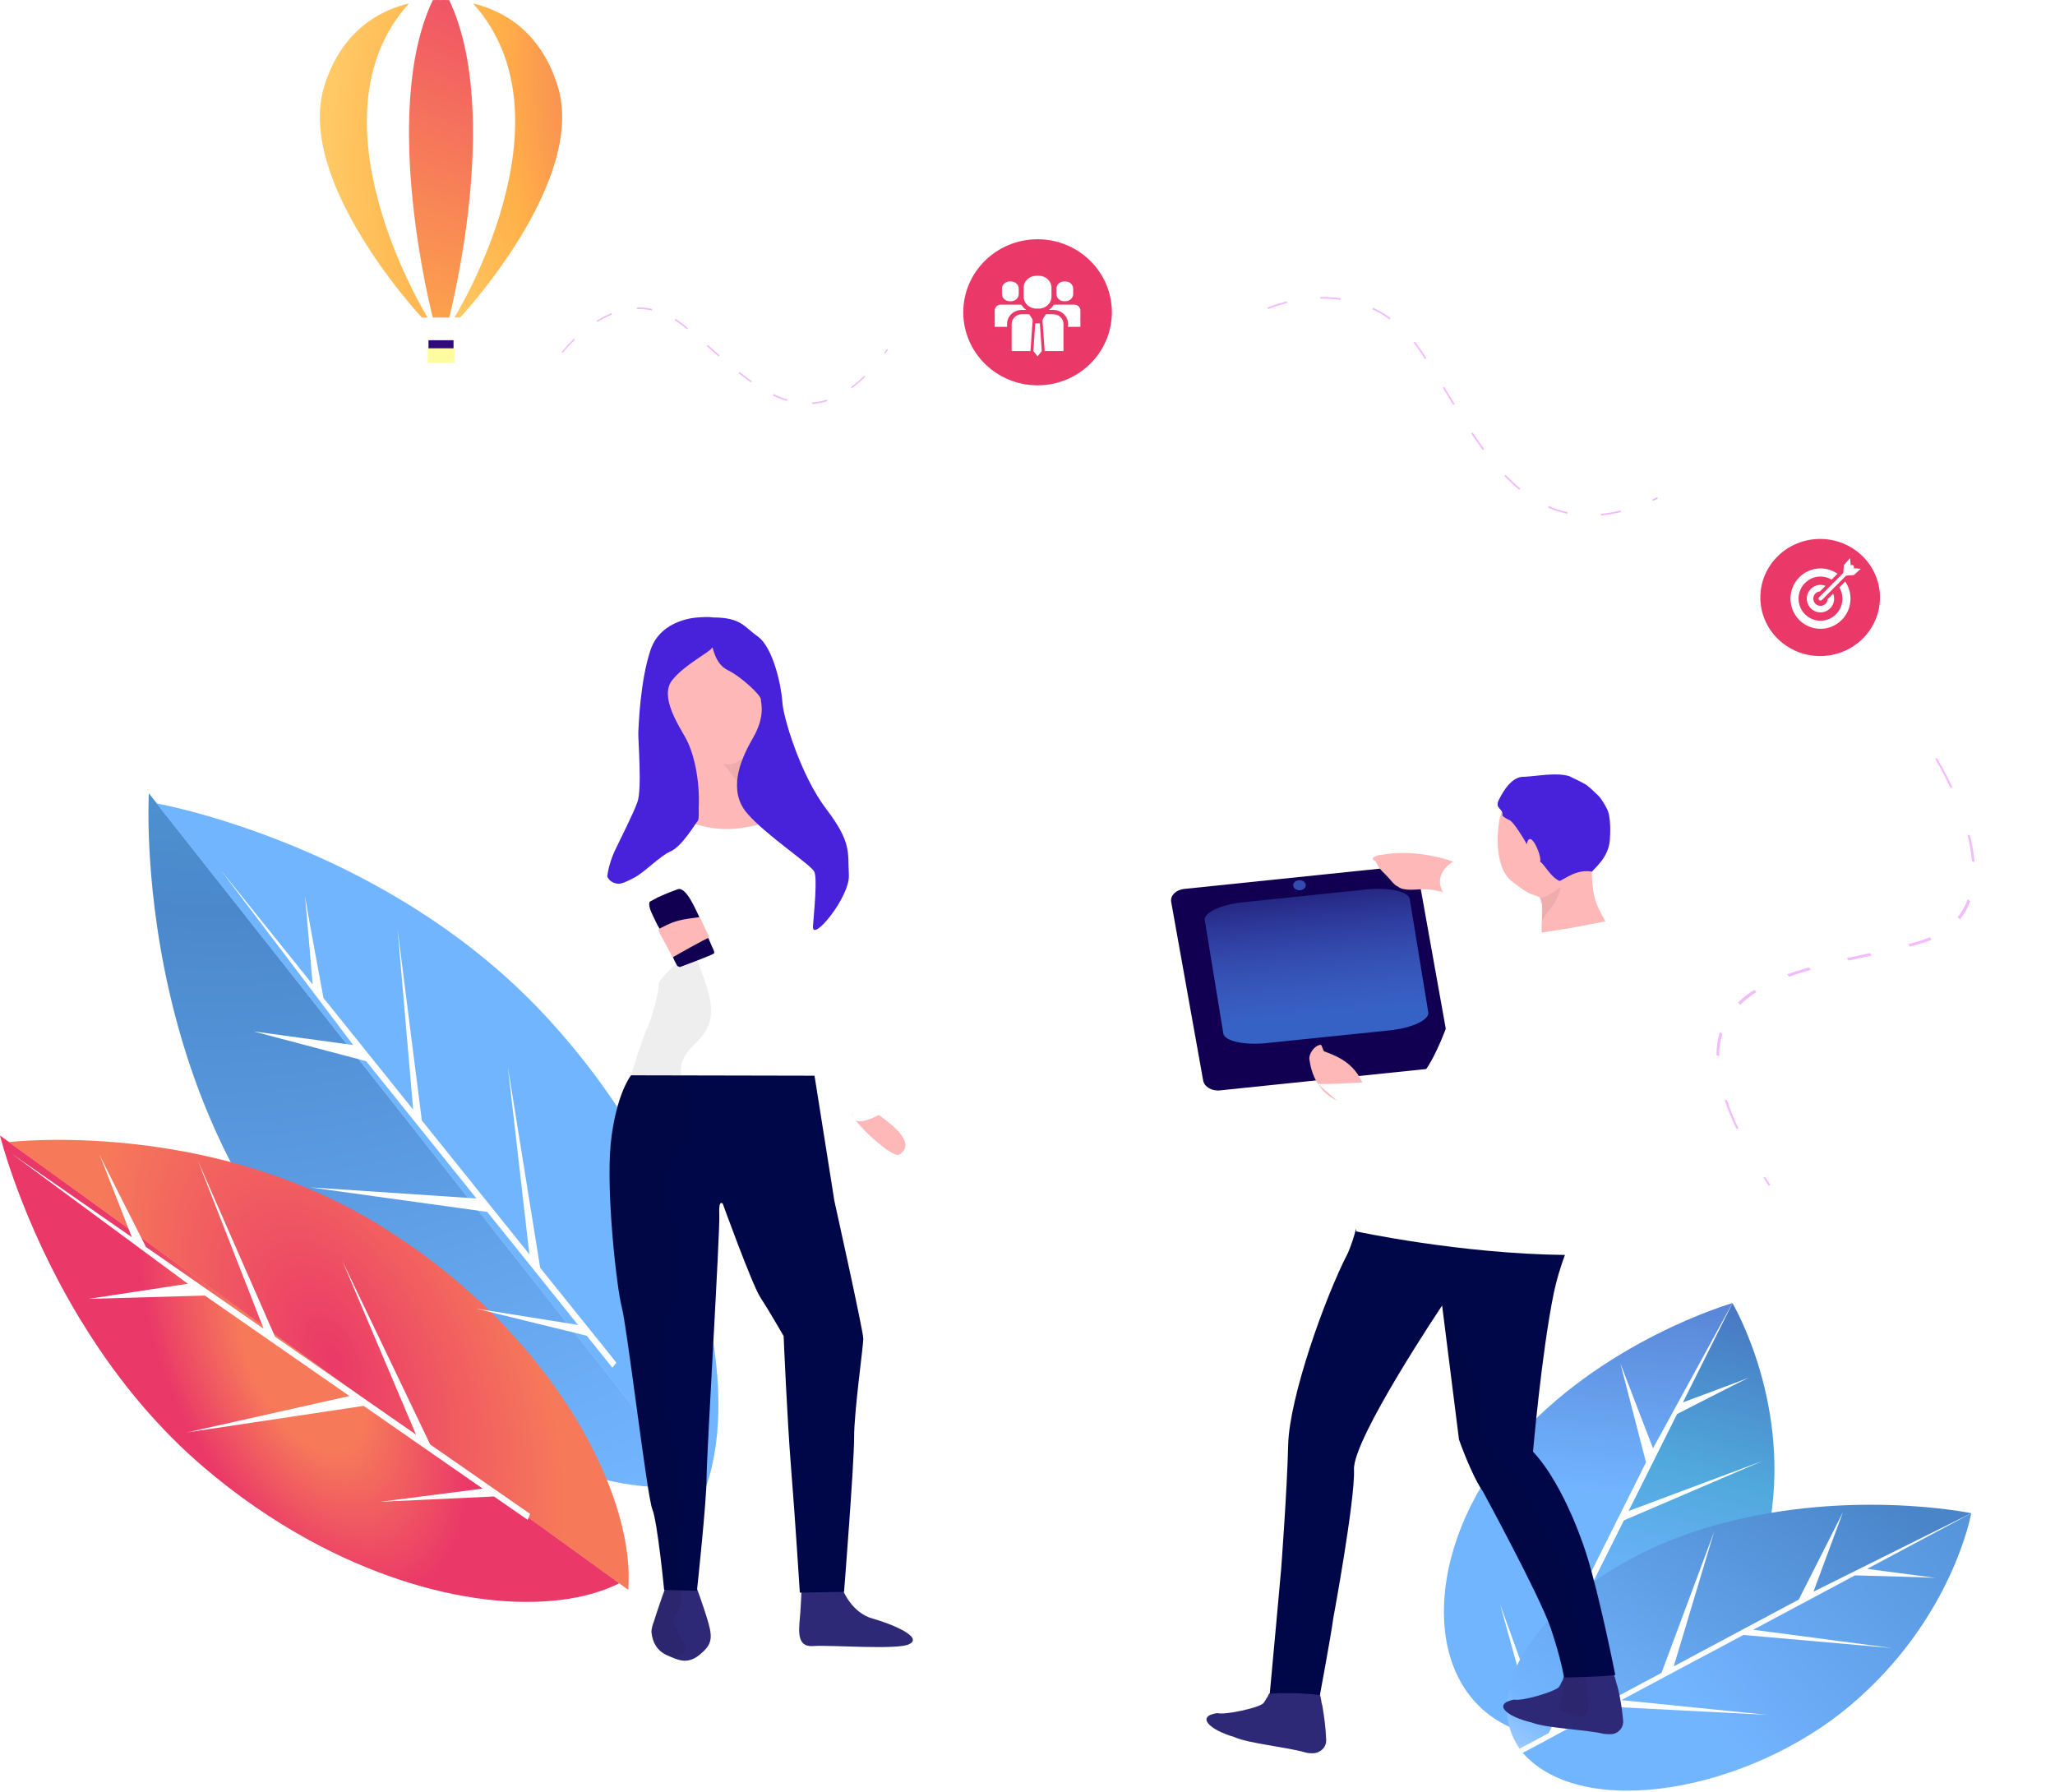 <svg width="1632" height="1423" viewBox="0 0 1632 1423" fill="none" xmlns="http://www.w3.org/2000/svg">
<path d="M118.219 630L552.045 1179.46C483.937 1190.24 377.174 1150.22 284.761 1059.3C284.086 1058.67 283.42 1058.01 282.783 1057.35C256.998 1031.76 232.368 1002.17 210.062 968.615C202.715 957.589 195.964 946.411 189.737 935.135C189.374 934.497 189.027 933.871 188.69 933.228C165.663 891.151 150.062 848.095 139.52 808.164C139.348 807.532 139.176 806.899 139.017 806.264C113.548 708.639 118.219 630 118.219 630Z" fill="url(#paint0_radial)"/>
<path d="M477.482 860.676C477.991 861.367 478.488 862.075 478.971 862.771L478.977 862.798C520.416 920.47 546.865 980.314 560.183 1034.9C560.533 1036.35 560.884 1037.79 561.214 1039.25C574.984 1098.37 573.173 1151.02 558.143 1187.48L124.312 638.018C124.312 638.018 179.335 647.741 249.917 679.143C250.508 679.399 251.085 679.658 251.675 679.914C288.74 696.545 329.984 719.138 369.726 749.39C370.283 749.828 370.847 750.238 371.391 750.68C392.445 766.839 413.062 785.169 432.38 805.911C449.003 823.766 464.009 842.112 477.482 860.676Z" fill="#72B5FF"/>
<path d="M0 901.76L491.956 1257.27C439.871 1283.6 343.478 1276.68 245.456 1223.07C244.748 1222.7 244.04 1222.31 243.357 1221.91C215.947 1206.76 188.434 1187.94 161.764 1165.17C152.987 1157.69 144.65 1149.93 136.71 1141.96C136.252 1141.51 135.81 1141.07 135.372 1140.61C105.913 1110.81 82.184 1078.31 63.341 1047.17C63.038 1046.68 62.735 1046.19 62.442 1045.69C16.619 969.498 0 901.76 0 901.76Z" fill="url(#paint1_radial)"/>
<path d="M349.248 1006.29C349.837 1006.75 350.422 1007.22 350.991 1007.69L351.002 1007.71C399.338 1046.05 436.16 1090.03 461.039 1132.87C461.699 1134.01 462.355 1135.14 462.996 1136.29C489.411 1182.85 501.606 1227.87 498.94 1262.52L6.984 907.008C6.984 907.008 53.837 901.345 118.846 910.102C119.388 910.169 119.92 910.243 120.462 910.31C154.636 915.028 193.722 923.737 233.583 939.307C234.145 939.538 234.707 939.742 235.259 939.979C256.411 948.34 277.773 958.648 298.715 971.327C316.735 982.241 333.581 993.98 349.248 1006.29Z" fill="url(#paint2_radial)"/>
<path d="M1375.83 1034.85L1206.02 1374.42C1204.49 1373.86 1202.97 1373.26 1201.5 1372.63C1126.09 1340.66 1131.09 1227.62 1200.67 1146.91C1271.6 1064.62 1375.83 1034.85 1375.83 1034.85Z" fill="url(#paint3_linear)"/>
<path d="M1206.02 1374.43L1375.83 1034.85C1375.83 1034.85 1424.39 1116.42 1404.38 1215.97C1384.38 1315.53 1287.97 1400.04 1206.02 1374.43Z" fill="url(#paint4_linear)"/>
<path d="M330.384 1139.3L271.869 1001.34L341.638 1147.12L421 1202.25C420.4 1203.89 419.756 1205.47 419.075 1207L392.329 1188.42L302.083 1192.62L383.324 1182.16L288.766 1116.46L148.433 1137.56L277.508 1108.64L162.691 1028.87L70.192 1031.5L149.182 1019.48L9 916L104.684 982.481C104.684 982.481 82.521 925.575 78.954 916.681C83.262 926.184 115.94 990.303 115.94 990.303L209.371 1055.22L157.049 921.559L218.379 1061.48L330.384 1139.3Z" fill="white"/>
<path d="M420.407 996.112L403.322 847.234L428.989 1006.8L489.506 1082.13C488.468 1083.53 487.4 1084.87 486.316 1086.14L465.921 1060.75L378.175 1039.24L459.056 1052.2L386.954 962.427L246.385 942.957L378.368 951.743L290.816 842.742L201.353 819.092L280.515 829.918L175.344 691L248.305 781.839C248.305 781.839 243.15 720.988 242.246 711.448C243.689 721.782 256.888 792.527 256.888 792.527L328.131 881.228L315.769 738.225L335 889.778L420.407 996.112Z" fill="white"/>
<path d="M1243.37 1299.74L1352.48 1254.81L1238.73 1309.02L1206.02 1374.43C1204.49 1373.86 1202.97 1373.26 1201.5 1372.63L1212.53 1350.59L1191.29 1273.95L1216.24 1343.17L1255.21 1265.23L1209.47 1145.56L1259.85 1255.96L1307.18 1161.32L1286.87 1082.82L1312.75 1150.19L1375.84 1034.86L1336.4 1113.72C1336.4 1113.72 1381.79 1096.86 1388.86 1094.13C1381.4 1097.47 1331.76 1123 1331.76 1123L1293.25 1200L1399.81 1160.17L1289.54 1207.43L1243.37 1299.74Z" fill="white"/>
<path d="M1565.47 1201.69L1209.24 1392.01C1208.39 1390.92 1207.58 1389.81 1206.82 1388.7C1167.85 1331.87 1245.57 1246.58 1353.41 1213.78C1463.36 1180.34 1565.47 1201.69 1565.47 1201.69Z" fill="url(#paint5_linear)"/>
<path d="M1209.25 1392L1565.48 1201.68C1565.48 1201.68 1550.79 1285.44 1469.97 1353.91C1389.16 1422.39 1257.55 1446.7 1209.25 1392Z" fill="url(#paint6_linear)"/>
<path d="M1287.59 1350.14L1403.46 1361.84L1277.86 1355.34L1209.24 1392C1208.39 1390.91 1207.58 1389.81 1206.82 1388.69L1229.95 1376.34L1263.11 1308.02L1237.74 1372.18L1319.5 1328.5L1361.28 1216.47L1329.23 1323.3L1428.51 1270.26L1463.61 1200.9L1440.19 1264.02L1565.47 1201.68L1482.74 1245.88C1482.74 1245.88 1529.75 1252.17 1537.13 1253.07C1529.04 1252.47 1473.01 1251.08 1473.01 1251.08L1392.22 1294.24L1502.74 1308.8L1384.43 1298.4L1287.59 1350.14Z" fill="white"/>
<path d="M1493 474.5C1493 500.181 1471.73 521 1445.5 521C1419.27 521 1398 500.181 1398 474.5C1398 448.82 1419.27 428 1445.5 428C1471.73 428 1493 448.82 1493 474.5Z" fill="#EA3968"/>
<path d="M883 248C883 280.033 856.583 306 824.006 306C791.417 306 765 280.033 765 248C765 215.969 791.417 190.001 824.006 190.001C856.583 190.001 883 215.969 883 248Z" fill="#EA3968"/>
<path d="M1007.15 245.451C1007.15 245.451 1007.24 245.418 1007.41 245.343C1008.63 244.826 1014.14 242.612 1022.35 240.611L1022.04 239.317C1012.54 241.624 1006.64 244.221 1006.61 244.233L1007.15 245.451ZM1048.69 237.185C1053.76 237.099 1059.11 237.375 1064.58 238.147L1064.76 236.822C1059.21 236.04 1053.81 235.77 1048.66 235.846L1048.69 237.185ZM1089.92 245.607C1094.53 247.774 1099.11 250.432 1103.59 253.674L1104.37 252.594C1099.82 249.303 1095.17 246.597 1090.49 244.404L1089.92 245.607ZM1122.59 272.094C1124.24 274.197 1125.87 276.423 1127.46 278.771C1128.89 280.883 1130.3 283.024 1131.72 285.2L1132.83 284.472C1131.42 282.293 1130 280.143 1128.57 278.027C1126.96 275.647 1125.31 273.397 1123.64 271.272L1122.59 272.094ZM1145.81 307.89C1148.57 312.449 1151.33 317.033 1154.13 321.613L1155.26 320.92C1152.47 316.341 1149.71 311.757 1146.95 307.198L1145.81 307.89ZM1168.41 344.233C1171.41 348.74 1174.47 353.15 1177.61 357.422L1178.68 356.625C1175.55 352.376 1172.51 347.987 1169.53 343.501L1168.41 344.233ZM1194.73 378.022C1198.51 381.957 1202.43 385.634 1206.53 388.991L1207.38 387.958C1203.33 384.644 1199.44 381.003 1195.69 377.099L1194.73 378.022ZM1229.32 403.123C1234.21 405.237 1239.31 406.897 1244.69 408.048L1244.96 406.737C1239.68 405.612 1234.65 403.976 1229.85 401.894L1229.32 403.123ZM1271.46 409.415C1276.55 408.924 1281.83 408.009 1287.33 406.657L1287.01 405.359C1281.57 406.705 1276.35 407.598 1271.32 408.084L1271.46 409.415ZM1312.64 397.84C1313.96 397.258 1315.29 396.647 1316.63 396.018L1316.07 394.814C1314.73 395.437 1313.41 396.04 1312.1 396.623L1312.64 397.84" fill="#F2BBFF"/>
<path d="M446.836 280.402C446.836 280.402 446.893 280.335 446.997 280.198C447.739 279.237 451.102 275.014 456.45 269.824L455.902 268.851C449.719 274.846 446.163 279.567 446.148 279.588L446.836 280.402ZM474.351 255.736C477.941 253.513 481.821 251.483 485.917 249.82L485.711 248.613C481.559 250.298 477.641 252.359 473.994 254.605L474.351 255.736ZM505.845 245.452C509.675 245.348 513.603 245.679 517.614 246.546L517.897 245.293C513.829 244.412 509.831 244.074 505.95 244.182L505.845 245.452ZM535.782 254.224C537.49 255.318 539.211 256.529 540.933 257.861C542.483 259.058 544.026 260.288 545.583 261.547L546.194 260.453C544.638 259.191 543.086 257.957 541.536 256.756C539.788 255.407 538.05 254.183 536.325 253.076L535.782 254.224ZM561.336 274.947C564.45 277.669 567.569 280.415 570.712 283.142L571.349 282.067C568.205 279.342 565.087 276.596 561.973 273.874L561.336 274.947ZM586.58 296.403C589.852 298.98 593.139 301.45 596.453 303.766L597.012 302.634C593.715 300.331 590.446 297.871 587.193 295.304L586.58 296.403ZM613.834 314.1C617.518 315.858 621.239 317.335 625.004 318.464L625.345 317.224C621.628 316.11 617.944 314.648 614.287 312.904L613.834 314.1ZM644.795 320.873C648.806 320.609 652.863 319.86 656.981 318.566L656.843 317.333C652.8 318.608 648.808 319.342 644.859 319.602L644.795 320.873ZM676.396 308.387C679.9 305.81 683.429 302.791 687.011 299.304L686.453 298.333C682.92 301.786 679.421 304.763 675.966 307.307L676.396 308.387ZM702.819 281.05C703.615 279.992 704.406 278.909 705.203 277.803L704.5 277.013C703.704 278.112 702.915 279.186 702.131 280.238L702.819 281.05" fill="#F2BBFF"/>
<path d="M1536.58 602.29C1536.58 602.29 1536.66 602.431 1536.83 602.705C1538.01 604.633 1543.15 613.246 1548.83 625.413L1550.71 625.675C1544.16 611.613 1538.3 602.251 1538.28 602.21L1536.58 602.29ZM1562.45 662.848C1564.2 669.752 1565.47 676.841 1566.03 683.842L1568.12 684.784C1567.55 677.686 1566.25 670.52 1564.49 663.518L1562.45 662.848ZM1562.67 714.178C1560.81 719.269 1558.2 724.054 1554.66 728.409L1556.56 730.034C1560.16 725.618 1562.82 720.75 1564.69 715.586L1562.67 714.178ZM1532.5 744.378C1529.8 745.507 1526.91 746.534 1523.82 747.442C1521.04 748.262 1518.21 749.039 1515.33 749.805L1516.8 751.698C1519.69 750.937 1522.53 750.151 1525.31 749.336C1528.44 748.411 1531.37 747.374 1534.09 746.236L1532.5 744.378ZM1485.07 756.894C1478.96 758.222 1472.82 759.532 1466.7 760.894L1468.12 762.8C1474.24 761.437 1480.39 760.127 1486.49 758.799L1485.07 756.894ZM1436.6 768.272C1430.65 769.951 1424.87 771.756 1419.33 773.752L1420.89 775.615C1426.4 773.629 1432.16 771.836 1438.08 770.171L1436.6 768.272ZM1393.23 786.035C1388.41 789.071 1384.02 792.438 1380.19 796.209L1382.04 797.897C1385.82 794.171 1390.16 790.838 1394.95 787.823L1393.23 786.035ZM1365.79 819.574C1364.11 825.063 1363.19 831.097 1363.14 837.759L1365.23 838.815C1365.28 832.271 1366.18 826.335 1367.84 820.932L1365.79 819.574ZM1369.56 873.249C1371.93 880.395 1375.01 888.016 1378.83 896.176L1380.71 896.423C1376.92 888.362 1373.89 880.82 1371.55 873.77L1369.56 873.249ZM1400.38 935.062C1401.69 937.158 1403.05 939.275 1404.44 941.421L1406.1 941.296C1404.72 939.159 1403.38 937.054 1402.07 934.978L1400.38 935.062" fill="#F2BBFF"/>
<path d="M344.12 276.875L334.465 249.596L335.81 249.019L345.465 276.313L344.12 276.875Z" fill="white"/>
<path d="M356.04 276.869L365.702 249.584L364.345 249.018L354.684 276.303L356.04 276.869Z" fill="white"/>
<path d="M349.512 276.59H350.964V252.153H349.512V276.59Z" fill="white"/>
<path d="M354.333 0.277V252.156H335.011C335.011 252.156 233.58 143.72 257.739 67.769C271.719 23.813 301.888 8.142 324.816 2.726H324.831C332.088 1.004 338.647 0.321 343.708 0.099C350.252 -0.198 354.333 0.277 354.333 0.277Z" fill="white"/>
<path d="M339.575 252.16H335.003C335.003 252.16 233.571 143.722 257.716 67.777C271.713 23.824 301.875 8.145 324.796 2.747C241.683 94.562 339.575 252.16 339.575 252.16Z" fill="url(#paint7_radial)"/>
<path d="M346.125 0.268V252.143H365.445C365.445 252.143 466.89 143.708 442.74 67.764C428.763 23.813 398.587 8.127 375.664 2.722H375.648C368.365 0.998 361.842 0.315 356.763 0.097C350.225 -0.198 346.125 0.268 346.125 0.268Z" fill="white"/>
<path d="M356.738 0.102C354.163 -0.018 351.948 -0.003 350.226 0.042C348.504 -0.003 346.304 -0.018 343.699 0.102C301.196 89.553 343.699 252.152 343.699 252.152H346.124H354.328H356.738C356.738 252.152 399.256 89.553 356.738 0.102Z" fill="url(#paint8_radial)"/>
<path d="M360.875 252.148H365.435C365.435 252.148 466.879 143.71 442.739 67.777C428.751 23.826 398.572 8.143 375.649 2.736C458.776 94.552 360.875 252.148 360.875 252.148Z" fill="url(#paint9_radial)"/>
<path d="M360.181 283.941H340.277V270.181H360.181V283.941Z" fill="url(#paint10_radial)"/>
<path d="M360.875 288.189H339.582V276.598H360.875V288.189Z" fill="url(#paint11_radial)"/>
<g filter="url(#filter0_d)">
<path d="M1112.89 684.075L940.542 701.92C933.966 702.557 929.204 707.178 930.111 712.276L955.509 854.08C956.416 859.179 962.539 862.684 969.115 861.887L1141.46 844.042C1148.03 843.405 1152.8 838.784 1151.89 833.686L1126.49 691.882C1125.58 686.943 1119.46 683.437 1112.89 684.075Z" fill="#110052"/>
</g>
<path d="M1202.22 1349.71C1209.38 1351.09 1233.64 1343.66 1237.69 1340.09C1238.93 1338.99 1240.18 1335.41 1241.11 1334.04C1242.04 1329.36 1244.53 1331.84 1246.71 1331.29C1253.87 1329.91 1272.84 1325.24 1281.56 1329.64C1283.11 1333.21 1283.42 1336.51 1284.36 1338.71C1286.84 1347.79 1288.09 1356.86 1289.02 1365.94C1289.64 1371.71 1285.6 1376.66 1279.69 1377.21C1277.82 1377.21 1275.64 1377.21 1273.78 1376.94C1258.53 1373.36 1228.04 1372.54 1216.22 1367.86C1196.31 1363.19 1185.11 1353.29 1202.22 1349.71Z" fill="#2E2976"/>
<path d="M966.711 1360.44C973.555 1362.09 998.755 1356.31 1002.8 1353.01C1004.36 1351.92 1005.6 1348.62 1006.84 1347.24C1008.09 1342.84 1010.27 1345.04 1012.76 1344.77C1019.91 1343.67 1039.2 1340.09 1047.91 1345.04C1049.47 1348.62 1049.16 1352.19 1050.09 1354.11C1051.64 1363.19 1052.89 1372.54 1053.2 1381.61C1053.51 1387.39 1048.84 1392.06 1042.93 1392.34C1041.07 1392.34 1038.89 1392.34 1037.02 1391.79C1022.09 1387.39 991.6 1384.64 980.089 1379.41C960.177 1373.64 949.6 1362.91 966.711 1360.44Z" fill="#2E2976"/>
<path d="M1282.8 1330.19C1270.98 1331.84 1242.04 1332.12 1242.04 1332.12C1242.04 1332.12 1240.18 1318.64 1231.47 1292.79C1222.44 1266.67 1177.64 1184.45 1177.64 1184.45C1168.31 1170.97 1158.67 1143.2 1158.67 1143.2L1145.29 1036.78C1145.29 1036.78 1074.04 1142.92 1075.29 1167.12C1076.22 1191.32 1058.8 1285.37 1058.8 1285.37C1056.93 1299.39 1048.22 1346.14 1048.22 1346.14C1035.15 1344.49 1021.78 1344.21 1008.4 1345.04C1010.27 1325.79 1017.42 1246.32 1017.42 1246.32C1017.42 1246.32 1022.09 1184.72 1023.02 1147.32C1023.95 1109.93 1051.95 1030.73 1070.62 994.707C1073.11 988.657 1075.29 982.332 1076.84 976.008L1242.98 996.082C1239.24 1006.26 1236.13 1016.43 1233.95 1026.88C1224.31 1073.9 1217.47 1152.82 1217.47 1152.82C1243.6 1180.87 1259.78 1233.94 1259.78 1233.94C1270.04 1265.84 1282.8 1330.19 1282.8 1330.19Z" fill="#000749"/>
<path d="M1098.01 678.742C1123.52 674.067 1149.96 682.867 1149.96 682.867L1154.32 684.242L1181.7 717.79L1156.5 711.465C1149.65 709.265 1136.58 705.69 1130.36 706.24C1125.7 705.965 1115.12 708.165 1110.14 704.041C1106.41 702.391 1105.47 699.366 1097.7 691.941C1092.1 685.891 1093.65 684.241 1091.47 683.417C1088.36 682.042 1090.85 679.292 1098.01 678.742Z" fill="#FFB8B8"/>
<path d="M1196.63 639.145C1199.74 639.145 1263.52 686.167 1264.14 691.392C1264.14 694.142 1264.46 706.241 1266.63 713.941C1268.81 721.365 1275.03 731.815 1275.03 731.815C1275.03 731.815 1269.43 741.714 1255.12 743.639C1241.43 745.564 1223.08 741.164 1223.08 741.164C1223.08 741.164 1227.43 715.041 1222.14 712.291C1217.48 709.816 1216.23 712.291 1200.68 699.917C1185.12 687.542 1190.1 655.369 1190.41 653.444C1190.41 651.244 1193.52 639.145 1196.63 639.145Z" fill="#FFB8B8"/>
<path d="M1048.61 829.715C1050.02 829.648 1050.55 834.666 1051.77 834.973C1060.07 838.166 1070.83 841.972 1078.63 853.694C1080.69 857 1082.56 860.678 1084.17 864.43L1071.99 877.155C1069.01 876.689 1066.29 876.148 1063.68 874.935C1055.29 871.442 1042.95 862.911 1039.96 841.788C1038.99 837.217 1043.67 830.434 1048.61 829.715Z" fill="#FFB8B8"/>
<path d="M1275.96 641.899C1274.72 639.424 1271.6 634.199 1269.74 632.274C1266.63 629.249 1263.52 626.224 1260.09 623.475C1256.98 621.55 1249.2 617.7 1246.09 616.325C1235.52 613.3 1221.2 616.325 1210.63 616.875C1200.98 616.325 1194.14 627.599 1190.4 635.024C1186.67 642.449 1193.83 641.624 1193.2 647.398C1193.2 648.498 1196.32 650.148 1199.12 651.523C1201.92 652.898 1209.69 664.997 1212.49 670.497C1215.29 656.748 1224.94 681.222 1223.07 684.247C1226.8 686.721 1231.47 696.621 1238.63 699.646C1243.29 697.721 1252.32 690.021 1264.45 692.221C1265.38 690.021 1277.2 681.772 1278.45 667.472C1278.76 663.348 1279.69 648.223 1275.96 641.899Z" fill="#4821DB"/>
<path opacity="0.07" d="M1239.55 704.049C1239.55 704.049 1228.97 713.123 1222.44 713.123L1224 720.823L1223.69 732.097C1223.69 732.097 1227.73 725.773 1233.02 719.448C1236.13 714.773 1238.62 709.549 1239.55 704.049Z" fill="black"/>
<path opacity="0.07" d="M1145.29 1037.05C1145.29 1037.05 1164.89 1077.75 1170.49 1097.55C1176.4 1118.18 1176.4 1147.87 1193.52 1162.45C1213.12 1178.95 1236.14 1234.22 1241.74 1245.77C1249.2 1262.54 1264.76 1354.66 1260.4 1360.99C1256.05 1367.31 1238.32 1357.96 1238.32 1357.96C1238.32 1357.96 1244.85 1334.59 1239.25 1313.42C1233.65 1292.24 1207.83 1235.59 1191.65 1207.55C1177.03 1182.52 1162.09 1153.37 1158.67 1136.6C1155.25 1119.55 1145.29 1037.05 1145.29 1037.05Z" fill="black"/>
<path d="M552.116 1257.81L527.781 1262.65C527.781 1262.65 521.871 1279.3 519.09 1288.38C518.742 1288.99 518.394 1290.5 518.047 1291.41C517.699 1292.93 517.352 1294.44 517.352 1295.95C518.047 1303.82 521.523 1310.79 529.519 1314.42C538.558 1318.36 545.511 1321.99 555.245 1314.42C564.632 1306.85 566.37 1302.01 562.546 1288.69C558.722 1275.37 552.116 1257.81 552.116 1257.81Z" fill="#2E2976"/>
<path d="M692.908 1285.36C676.568 1280.82 669.615 1263.26 669.615 1263.26L636.589 1261.74C636.589 1261.74 635.893 1279.61 634.851 1289.29C633.808 1302.31 636.589 1308.06 646.323 1307.16C659.534 1306.25 713.767 1310.49 722.11 1305.64C733.583 1300.19 708.204 1289.6 692.908 1285.36Z" fill="#2E2976"/>
<path d="M501.349 853.641C501.349 853.641 489.181 868.475 485.01 908.135C481.185 947.795 489.877 1023.18 493.701 1037.71C497.873 1052.24 513.864 1188.48 518.036 1198.47C522.208 1208.46 527.423 1262.65 527.423 1262.65L553.496 1263.26C553.496 1263.26 561.145 1192.41 561.145 1173.64C561.145 1154.87 571.922 977.767 571.227 964.749C570.531 951.731 574.008 955.969 574.008 955.969C574.008 955.969 596.952 1019.24 603.558 1029.84C610.511 1040.44 622.331 1061.02 622.331 1061.02C622.331 1061.02 625.112 1127.32 628.241 1165.77C631.37 1204.22 635.194 1264.77 635.194 1264.77L670.306 1264.16C670.306 1264.16 678.302 1163.05 678.302 1141.55C678.302 1120.36 685.603 1069.2 685.603 1063.14C685.603 1057.09 662.658 953.85 662.658 953.85L646.666 853.035L501.349 853.641Z" fill="#000749"/>
<path d="M542.738 519.714C530.917 523.649 515.621 575.116 515.621 575.116L515.273 574.813L508.668 580.566L511.449 591.465L522.922 761.911L582.717 750.709L635.212 702.27L667.891 715.591C667.891 715.591 670.325 777.654 670.672 780.984C671.02 784.314 676.582 877.863 676.582 884.22C676.93 890.881 708.914 920.247 714.128 916.917C729.773 907.229 703.699 889.67 697.441 885.129C693.617 882.707 685.969 795.516 685.273 785.222C684.578 774.929 703.351 748.893 671.02 714.38C647.38 689.252 634.517 624.767 614.701 551.502C604.271 513.356 598.014 502.154 587.584 502.154C578.545 502.76 565.682 512.448 542.738 519.714Z" fill="#FFB8B8"/>
<path d="M532.649 665.032C532.301 665.638 509.704 674.72 499.97 685.316C490.236 695.61 482.24 710.747 482.24 710.747C482.24 710.747 467.986 740.113 457.904 761.911C452.69 773.718 434.959 821.552 456.166 823.369C475.982 824.882 519.786 784.314 526.739 776.746L534.387 761.911C535.082 760.095 522.567 740.113 522.915 738.297C523.262 735.269 552.117 720.738 556.289 729.517C557.679 732.545 561.504 740.719 562.894 743.141C565.675 749.499 523.957 761.608 523.957 767.058C523.957 774.021 520.481 799.452 514.919 811.864C509.356 824.277 500.665 853.946 500.665 853.946L647.373 854.249C647.373 854.249 642.506 797.332 644.592 778.562C644.592 778.562 650.849 716.499 654.673 710.444C658.498 704.389 664.755 787.039 663.712 803.993C663.017 815.8 675.185 886.945 678.661 889.367C684.223 893.303 697.782 885.432 697.782 885.432C697.782 885.432 697.086 807.323 696.739 794.608C696.044 781.59 697.086 676.839 677.271 657.766C657.455 638.996 652.24 639.299 635.9 644.445C619.561 649.289 611.565 654.133 589.315 657.464C575.757 659.583 561.504 658.069 548.988 653.225C552.465 642.326 545.164 660.794 546.207 655.647" fill="white"/>
<path d="M554.209 490.35C554.209 490.35 525.007 491.258 516.663 516.083C508.32 540.908 507.277 575.724 506.929 581.174C506.582 586.926 510.058 625.98 506.234 636.879C502.757 646.567 493.719 664.126 487.808 676.539C485.723 681.383 483.984 686.529 482.941 691.676L482.246 695.914C483.637 700.153 489.199 702.878 494.066 701.364C494.414 701.061 494.761 701.061 495.109 701.061C497.89 699.85 500.671 698.639 503.453 697.125C512.144 692.584 523.616 680.172 532.307 676.236C541.694 672.3 552.471 653.53 553.862 652.319C555.252 651.108 554.905 646.264 554.905 641.723C555.948 618.411 550.733 597.219 544.475 586.017C538.218 574.816 523.964 553.018 533.698 540.303C543.78 527.587 564.291 517.597 565.334 514.569C566.377 511.542 566.725 526.679 577.849 532.129C588.974 537.578 604.271 552.11 604.271 555.44C604.271 558.77 608.095 569.064 597.318 587.228C586.888 605.393 578.545 628.402 593.146 645.659C607.747 662.915 644.25 686.832 646.684 692.282C649.117 697.731 646.684 721.951 645.641 735.574C644.598 749.198 675.191 712.263 674.148 694.703C673.105 676.841 676.582 669.273 656.07 642.328C635.559 615.384 621.653 568.458 621.306 557.257C620.61 545.752 614.353 514.569 601.837 505.487C591.06 497.918 588.627 490.35 566.377 490.35C562.901 489.744 558.381 490.047 554.209 490.35Z" fill="#4821DB"/>
<g opacity="0.07">
<path d="M541.007 1262.35C541.354 1262.95 541.354 1263.25 541.354 1263.86C541.702 1267.49 541.354 1276.27 536.835 1281.72C531.272 1288.99 544.483 1305.34 544.483 1309.27C544.483 1313.21 538.573 1316.84 534.054 1315.93C529.882 1314.72 512.152 1306.24 519.105 1287.47C521.886 1279.91 523.624 1273.24 525.015 1269.31C526.058 1267.19 526.753 1265.07 527.448 1262.95C527.796 1262.04 527.796 1261.13 527.796 1259.92C527.448 1258.71 527.448 1257.2 527.448 1255.69C526.405 1248.42 491.64 1023.78 490.25 1015.3C489.207 1007.74 483.992 960.205 484.687 932.352C484.34 929.93 484.34 927.508 484.34 925.389C484.34 924.783 484.687 922.059 484.687 920.848C485.035 918.426 485.035 915.701 485.383 913.279C484.687 911.16 485.035 911.16 485.383 907.83C485.73 904.499 485.383 902.683 485.73 900.564C489.207 881.793 497.203 860.298 501.027 854.243L502.07 850.913C502.07 850.913 510.761 822.455 513.89 817.006C516.324 812.162 523.972 787.034 522.929 781.887C522.581 778.859 534.401 767.658 534.401 767.658L536.835 765.841C537.878 765.539 539.268 765.841 540.311 766.144C542.745 767.052 552.827 759.484 554.565 764.328C566.385 797.024 571.252 810.951 550.393 830.629C529.534 850.308 548.655 867.564 549.002 881.491C550.045 915.398 530.925 911.765 529.882 932.957C528.839 954.15 534.054 969.287 534.401 980.489C535.444 1016.82 534.749 1024.08 532.663 1038.31C530.577 1052.54 519.105 1079.49 531.62 1132.77C544.135 1186.05 542.397 1190.59 541.007 1220.87C539.616 1250.54 541.007 1262.35 541.007 1262.35Z" fill="black"/>
</g>
<path d="M521.524 713.159L521.871 712.857C523.262 712.251 531.953 708.315 538.211 706.196C545.164 703.774 553.16 724.058 555.246 727.994C555.593 728.297 555.593 728.297 553.855 728.599C548.988 729.205 543.773 729.81 539.254 731.021C532.301 732.535 524.305 737.379 523.957 737.379C523.61 737.682 521.524 733.746 517.352 724.664C516.309 722.545 514.571 717.095 516.309 715.884L521.524 713.159Z" fill="#110052"/>
<path opacity="0.07" d="M574.383 606.297C578.902 607.811 583.769 606.902 587.246 603.875C593.156 598.728 585.16 616.59 586.203 620.526C587.593 624.159 574.383 606.297 574.383 606.297Z" fill="black"/>
<path d="M534.391 760.096C534.391 760.096 562.203 744.353 562.55 744.958C563.245 746.472 565.679 752.224 565.679 752.224C565.679 752.224 567.765 755.857 567.07 757.068C566.374 758.279 539.953 767.967 539.953 767.967C538.91 767.664 537.867 767.362 537.519 766.453C536.476 764.637 535.434 762.518 534.391 760.096Z" fill="#110052"/>
<path d="M1103.55 818.263L1005.83 828.355C987.936 830.203 972.482 826.757 971.492 820.696L956.801 730.831C955.81 724.77 969.643 718.299 987.534 716.451L1085.25 706.359C1103.15 704.511 1118.59 707.958 1119.58 714.02L1134.28 803.884C1135.27 809.945 1121.44 816.415 1103.55 818.263Z" fill="url(#paint12_linear)"/>
<path d="M1123.84 859.41C1144.68 841.261 1157.75 785.164 1164.28 771.14C1170.82 757.116 1181.39 752.991 1185.75 751.616C1187.93 750.791 1199.13 747.766 1207.84 745.566L1145.93 708.443C1137.53 693.319 1154.02 684.244 1154.02 684.244L1224.33 717.792V740.616L1247.04 737.042L1274.42 731.817C1282.82 729.892 1291.22 728.792 1299.93 727.967C1303.35 727.692 1307.08 727.967 1310.5 729.342L1312.37 729.892C1316.73 731.267 1320.15 734.292 1322.33 738.141C1326.68 747.216 1329.79 757.116 1331.04 767.29C1333.53 783.514 1320.46 820.087 1307.39 846.761C1301.48 858.035 1279.08 916.333 1273.48 930.907C1246.1 991.954 1243.93 996.629 1243.93 996.629C1159.62 995.804 1077.17 977.93 1077.17 977.93C1073.44 971.33 1111 917 1111 917L1045 859.41C1033.8 862.71 1086.5 859.41 1086.5 859.41C1086.5 859.41 1106.1 874.535 1123.84 859.41Z" fill="white"/>
<ellipse cx="1032" cy="703" rx="5" ry="4" fill="#334BAE"/>
<path fill-rule="evenodd" clip-rule="evenodd" d="M1445.76 451.428C1450.77 451.428 1455.42 452.985 1459.25 455.641L1454.62 460.298C1452.03 458.751 1449 457.863 1445.76 457.863C1436.13 457.863 1428.33 465.714 1428.33 475.4C1428.33 485.085 1436.13 492.937 1445.76 492.937C1455.39 492.937 1463.19 485.085 1463.19 475.4C1463.19 472.143 1462.31 469.095 1460.77 466.482L1465.4 461.825C1468.04 465.685 1469.59 470.36 1469.59 475.4C1469.59 488.639 1458.92 499.372 1445.76 499.372C1432.6 499.372 1421.93 488.639 1421.93 475.4C1421.93 462.161 1432.6 451.428 1445.76 451.428ZM1446.85 476.493C1446.25 477.097 1445.27 477.097 1444.67 476.493C1444.07 475.889 1444.07 474.91 1444.67 474.306L1463.9 454.962L1464.34 448.75L1469.31 443.139L1469.74 449.093C1470.34 448.489 1471.31 448.489 1471.91 449.093C1472.51 449.696 1472.51 450.676 1471.91 451.28L1471.91 451.284L1477.77 451.716L1472.19 456.705L1466.08 457.141L1446.85 476.493ZM1445.76 464.491C1447.15 464.491 1448.49 464.756 1449.71 465.239L1445.3 469.674C1442.36 469.907 1440.05 472.381 1440.05 475.4C1440.05 478.573 1442.61 481.144 1445.76 481.144C1448.76 481.144 1451.22 478.816 1451.45 475.858L1455.86 471.423C1456.34 472.656 1456.6 473.997 1456.6 475.4C1456.6 481.424 1451.75 486.308 1445.76 486.308C1439.77 486.308 1434.92 481.424 1434.92 475.4C1434.92 469.375 1439.77 464.491 1445.76 464.491Z" fill="white"/>
<path fill-rule="evenodd" clip-rule="evenodd" d="M845.025 223.522H846.204C849.54 223.522 852.27 226.092 852.27 229.232V233.514C852.27 236.654 849.54 239.224 846.204 239.224H845.025C841.687 239.224 838.959 236.654 838.959 233.514V229.232C838.959 226.092 841.687 223.522 845.025 223.522ZM823.022 219H824.978C830.52 219 835.054 223.267 835.054 228.483V235.594C835.054 240.81 830.52 245.077 824.978 245.077H823.022C817.48 245.077 812.946 240.81 812.946 235.594V228.483C812.946 223.267 817.48 219 823.022 219ZM823.999 283L820.65 278.809L822.184 256.805H823.999H825.816L827.35 278.809L823.999 283ZM811.547 249.555H817.338L819.299 252.489C820.088 253.668 820.313 254.952 819.972 256.305C819.941 256.423 819.922 256.542 819.915 256.663L818.378 278.667C818.376 278.714 818.374 278.761 818.374 278.809H803.429V257.194C803.429 252.993 807.083 249.555 811.547 249.555ZM830.662 249.555H836.453C840.917 249.555 844.571 252.993 844.571 257.194V278.809H829.626C829.626 278.761 829.624 278.714 829.622 278.667L828.085 256.663C828.076 256.542 828.059 256.423 828.028 256.305C827.687 254.952 827.912 253.668 828.701 252.489L830.662 249.555ZM801.796 223.522H802.975C806.311 223.522 809.041 226.092 809.041 229.232V233.514C809.041 236.654 806.311 239.224 802.975 239.224H801.796C798.458 239.224 795.73 236.654 795.73 233.514V229.232C795.73 226.092 798.458 223.522 801.796 223.522ZM809.883 241.919C810.325 241.919 810.751 241.975 811.157 242.08C812.071 243.553 813.287 244.841 814.723 245.872C814.734 245.954 814.745 246.034 814.752 246.116H811.547C805.067 246.116 799.779 251.096 799.779 257.194V259.534H790V246.52C790 243.989 792.199 241.919 794.888 241.919C799.886 241.919 804.885 241.919 809.883 241.919ZM853.112 241.919C855.801 241.919 858 243.989 858 246.52V259.534H848.221V257.194C848.221 251.096 842.933 246.116 836.453 246.116H833.248C833.255 246.034 833.266 245.954 833.277 245.872C834.713 244.841 835.929 243.553 836.843 242.08C837.249 241.975 837.675 241.919 838.115 241.919C843.115 241.919 848.114 241.919 853.112 241.919Z" fill="white"/>
<defs>
<filter id="filter0_d" x="926" y="684" width="230" height="186" filterUnits="userSpaceOnUse" color-interpolation-filters="sRGB">
<feFlood flood-opacity="0" result="BackgroundImageFix"/>
<feColorMatrix in="SourceAlpha" type="matrix" values="0 0 0 0 0 0 0 0 0 0 0 0 0 0 0 0 0 0 127 0"/>
<feOffset dy="4"/>
<feGaussianBlur stdDeviation="2"/>
<feColorMatrix type="matrix" values="0 0 0 0 0 0 0 0 0 0 0 0 0 0 0 0 0 0 0.25 0"/>
<feBlend mode="normal" in2="BackgroundImageFix" result="effect1_dropShadow"/>
<feBlend mode="normal" in="SourceGraphic" in2="effect1_dropShadow" result="shape"/>
</filter>
<radialGradient id="paint0_radial" cx="0" cy="0" r="1" gradientUnits="userSpaceOnUse" gradientTransform="translate(171.593 387.689) rotate(-56.637) scale(1022.37)">
<stop stop-color="#4B89CB"/>
<stop offset="0.146" stop-color="#72B5FF"/>
<stop offset="0.146" stop-color="#4E9BD5"/>
<stop offset="0.328" stop-color="#4B88CB"/>
<stop offset="0.839" stop-color="#72B5FF"/>
<stop offset="1" stop-color="#4FA4D9"/>
</radialGradient>
<radialGradient id="paint1_radial" cx="0" cy="0" r="1" gradientUnits="userSpaceOnUse" gradientTransform="translate(240.959 1082.23) rotate(-117.128) scale(273.549 143.572)">
<stop offset="0.281" stop-color="#F6795A"/>
<stop offset="0.724" stop-color="#EA3968"/>
<stop offset="1" stop-color="#EA3968"/>
</radialGradient>
<radialGradient id="paint2_radial" cx="0" cy="0" r="1" gradientUnits="userSpaceOnUse" gradientTransform="translate(264.349 1078.59) rotate(-117.128) scale(273.549 150.813)">
<stop stop-color="#EA3968"/>
<stop offset="1" stop-color="#F6795A"/>
</radialGradient>
<linearGradient id="paint3_linear" x1="1295.25" y1="878.543" x2="1255.3" y2="1294.78" gradientUnits="userSpaceOnUse">
<stop stop-color="#50A9DC"/>
<stop offset="0" stop-color="#4259B1"/>
<stop offset="0.734" stop-color="#71B4FF"/>
<stop offset="0.998" stop-color="#71B4FF"/>
</linearGradient>
<linearGradient id="paint4_linear" x1="1438.83" y1="967.732" x2="1349.38" y2="1291.72" gradientUnits="userSpaceOnUse">
<stop stop-color="#71B4FF"/>
<stop offset="0" stop-color="#4259B1"/>
<stop offset="0.651" stop-color="#50A9DC"/>
<stop offset="0.999" stop-color="#71B4FF"/>
</linearGradient>
<linearGradient id="paint5_linear" x1="1472.64" y1="1172.12" x2="1233.84" y2="1521.11" gradientUnits="userSpaceOnUse">
<stop stop-color="#4A85C9"/>
<stop offset="0.693" stop-color="#72B5FF"/>
<stop offset="0.994" stop-color="white"/>
</linearGradient>
<linearGradient id="paint6_linear" x1="1659.24" y1="1176.59" x2="1406.05" y2="1419.44" gradientUnits="userSpaceOnUse">
<stop stop-color="#4B8ACC"/>
<stop offset="0.87" stop-color="#6DADF9"/>
<stop offset="0.994" stop-color="#72B5FF"/>
</linearGradient>
<radialGradient id="paint7_radial" cx="0" cy="0" r="1" gradientUnits="userSpaceOnUse" gradientTransform="translate(631.88 127.38) scale(534.242 583.201)">
<stop stop-color="#E20081"/>
<stop offset="0.546" stop-color="#FFB048"/>
<stop offset="1" stop-color="#FFFC9F"/>
</radialGradient>
<radialGradient id="paint8_radial" cx="0" cy="0" r="1" gradientUnits="userSpaceOnUse" gradientTransform="translate(460.577 -242.368) scale(934.438 1020.07)">
<stop stop-color="#E20081"/>
<stop offset="0.546" stop-color="#FFB048"/>
<stop offset="1" stop-color="#FFFC9F"/>
</radialGradient>
<radialGradient id="paint9_radial" cx="0" cy="0" r="1" gradientUnits="userSpaceOnUse" gradientTransform="translate(699.207 52.465) rotate(180) scale(557.998 609.135)">
<stop stop-color="#E20081"/>
<stop offset="0.546" stop-color="#FFB048"/>
<stop offset="1" stop-color="#FFFC9F"/>
</radialGradient>
<radialGradient id="paint10_radial" cx="0" cy="0" r="1" gradientUnits="userSpaceOnUse" gradientTransform="translate(635.801 124.249) scale(216.516 236.36)">
<stop stop-color="#7929B7"/>
<stop offset="0.001" stop-color="#7929B7"/>
<stop offset="0.05" stop-color="#7628B5"/>
<stop offset="1" stop-color="#310B7A"/>
</radialGradient>
<radialGradient id="paint11_radial" cx="0" cy="0" r="1" gradientUnits="userSpaceOnUse" gradientTransform="translate(647.139 99.912) scale(70.448 76.904)">
<stop stop-color="#E20081"/>
<stop offset="0.546" stop-color="#FFB048"/>
<stop offset="1" stop-color="#FFFC9F"/>
</radialGradient>
<linearGradient id="paint12_linear" x1="1054.68" y1="823.309" x2="1043.06" y2="710.717" gradientUnits="userSpaceOnUse">
<stop offset="0.141" stop-color="#3762C5"/>
<stop offset="1" stop-color="#5689FF" stop-opacity="0.29"/>
</linearGradient>
</defs>
</svg>
